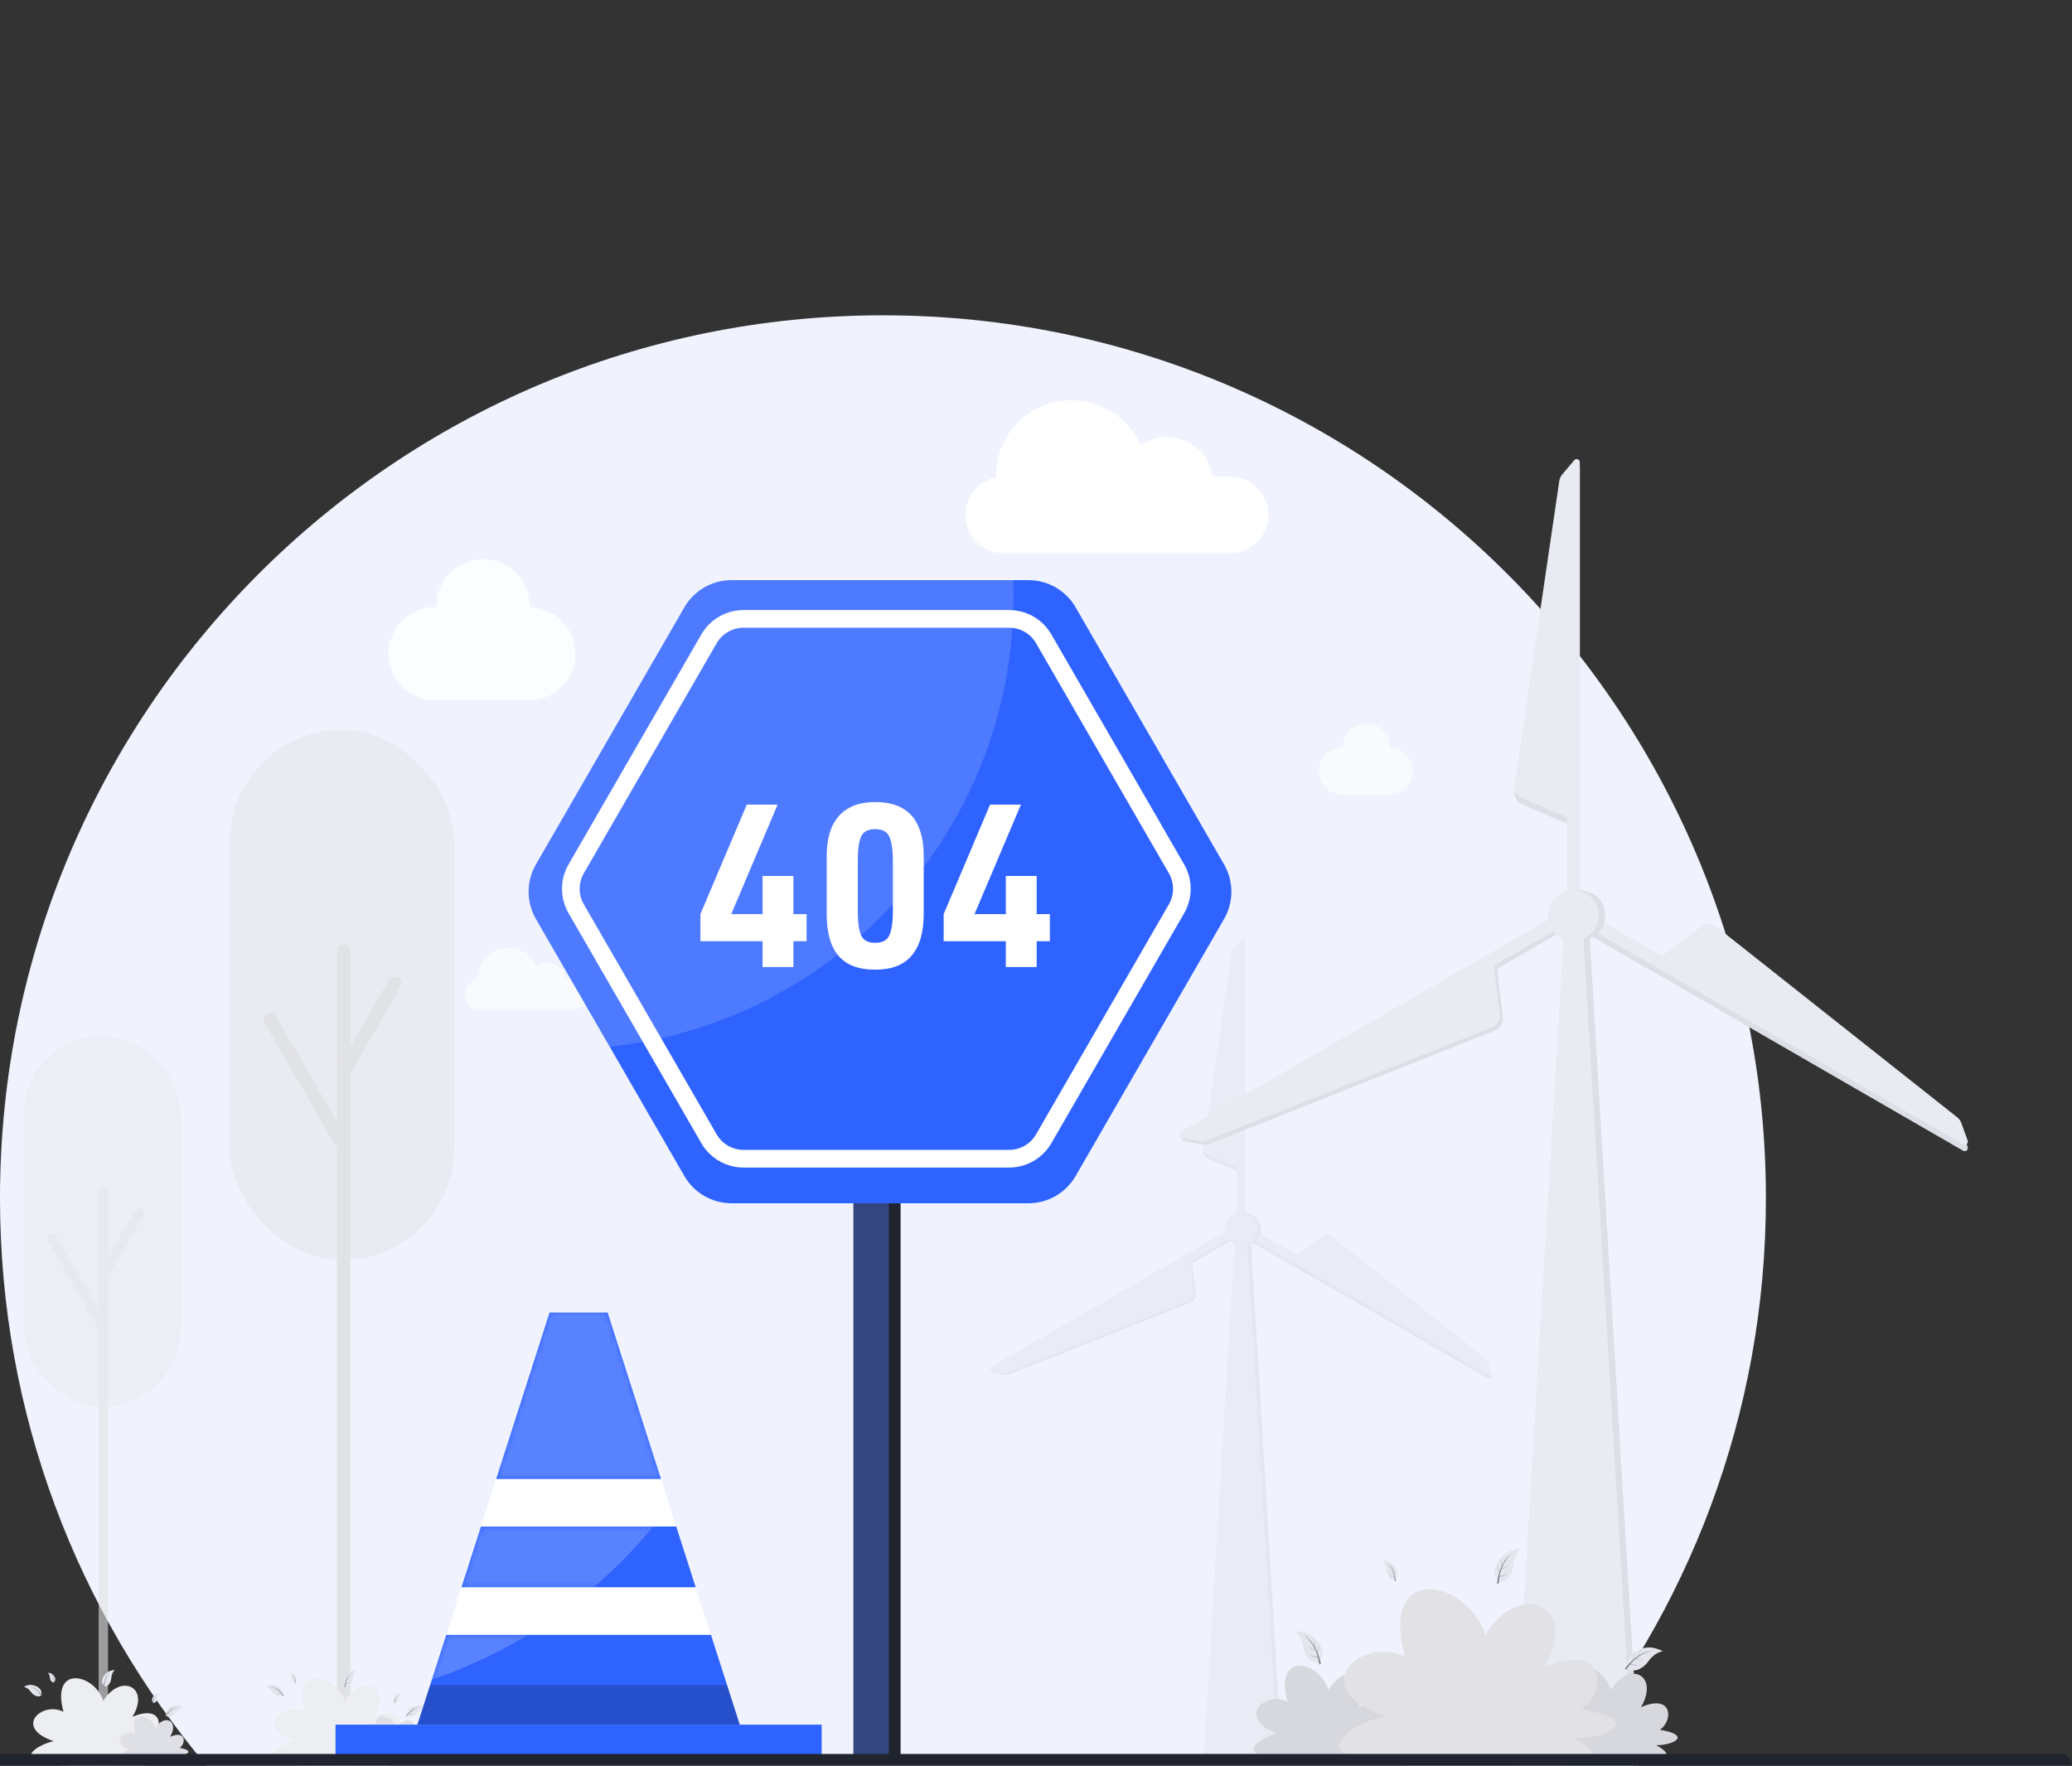 <svg width="352" height="300" viewBox="0 0 352 300" fill="none" xmlns="http://www.w3.org/2000/svg">
<rect x="0" y="0" width="352" height="300" fill="#333333" stroke="none"/>
<path fill-rule="evenodd" clip-rule="evenodd" d="M264.902 300C286.807 273.926 300 240.29 300 203.571C300 120.729 232.843 53.571 150 53.571C67.157 53.571 0 120.729 0 203.571C0 240.29 13.193 273.926 35.098 300H264.902Z" fill="#F0F3FD"/>
<g opacity="0.15">
<path fill-rule="evenodd" clip-rule="evenodd" d="M209.58 161.909C209.417 162.104 209.31 162.34 209.273 162.592L204.452 195.407C204.362 196.022 204.697 196.62 205.268 196.865L209.581 198.713C209.647 198.742 209.714 198.765 209.782 198.782C209.965 198.829 210.12 198.979 210.12 199.168V209.291C210.12 209.669 210.427 209.976 210.805 209.976C211.183 209.976 211.49 209.669 211.49 209.291V197.464C211.49 197.461 211.49 197.457 211.49 197.454L211.49 160.578C211.49 160.258 211.091 160.113 210.885 160.357L209.58 161.909Z" fill="#A4A4A4"/>
<path fill-rule="evenodd" clip-rule="evenodd" d="M209.58 161.224C209.417 161.419 209.31 161.655 209.273 161.907L204.452 194.722C204.362 195.337 204.697 195.935 205.268 196.18L209.581 198.028C209.647 198.057 209.714 198.08 209.782 198.097C209.965 198.145 210.12 198.294 210.12 198.483V208.606C210.12 208.984 210.427 209.291 210.805 209.291C211.183 209.291 211.49 208.984 211.49 208.606V196.779C211.49 196.776 211.49 196.773 211.49 196.769L211.49 159.893C211.49 159.573 211.091 159.428 210.885 159.672L209.58 161.224Z" fill="#C4C4C4"/>
<path fill-rule="evenodd" clip-rule="evenodd" d="M170.746 233.608C170.996 233.652 171.254 233.626 171.49 233.533L202.32 221.3C202.897 221.071 203.248 220.482 203.175 219.865L202.619 215.206C202.61 215.134 202.597 215.064 202.578 214.997C202.528 214.815 202.579 214.606 202.743 214.511L211.51 209.45C211.837 209.261 211.949 208.842 211.76 208.514C211.571 208.187 211.152 208.074 210.825 208.263L200.581 214.178C200.578 214.179 200.576 214.18 200.574 214.182L194.218 217.851L168.638 232.62C168.361 232.78 168.435 233.198 168.75 233.254L170.746 233.608Z" fill="#A4A4A4"/>
<path fill-rule="evenodd" clip-rule="evenodd" d="M170.406 233.266C170.656 233.31 170.914 233.284 171.151 233.19L201.98 220.958C202.558 220.729 202.909 220.139 202.835 219.522L202.279 214.863C202.271 214.791 202.257 214.722 202.238 214.655C202.188 214.473 202.239 214.263 202.403 214.169L211.17 209.107C211.497 208.918 211.61 208.499 211.42 208.172C211.231 207.844 210.813 207.732 210.485 207.921L200.241 213.835C200.239 213.837 200.237 213.838 200.234 213.839L168.298 232.277C168.022 232.437 168.095 232.855 168.41 232.911L170.406 233.266Z" fill="#C4C4C4"/>
<path fill-rule="evenodd" clip-rule="evenodd" d="M252.701 231.956C252.614 231.717 252.463 231.507 252.263 231.349L226.255 210.766C225.768 210.381 225.082 210.372 224.585 210.744L220.828 213.555C220.77 213.598 220.716 213.645 220.668 213.694C220.535 213.829 220.328 213.889 220.164 213.795L211.398 208.733C211.07 208.544 210.651 208.656 210.462 208.984C210.273 209.311 210.385 209.73 210.713 209.919L220.956 215.833C220.959 215.835 220.961 215.836 220.963 215.838L252.899 234.276C253.176 234.436 253.501 234.163 253.392 233.863L252.701 231.956Z" fill="#A4A4A4"/>
<path fill-rule="evenodd" clip-rule="evenodd" d="M252.701 231.272C252.614 231.033 252.463 230.822 252.263 230.665L226.255 210.082C225.768 209.696 225.082 209.687 224.585 210.059L220.828 212.87C220.77 212.913 220.716 212.96 220.668 213.009C220.535 213.144 220.328 213.204 220.164 213.11L211.398 208.048C211.07 207.859 210.651 207.971 210.462 208.299C210.273 208.627 210.385 209.045 210.713 209.235L220.956 215.148C220.958 215.15 220.961 215.151 220.963 215.153L252.899 233.591C253.176 233.751 253.501 233.478 253.392 233.178L252.701 231.272Z" fill="#C4C4C4"/>
<path fill-rule="evenodd" clip-rule="evenodd" d="M212.562 211.38C213.541 210.962 214.226 209.991 214.226 208.859C214.226 207.346 213 206.12 211.487 206.12C209.974 206.12 208.747 207.346 208.747 208.859C208.747 209.991 209.433 210.961 210.411 211.38L204.98 302H217.993L212.562 211.38Z" fill="#A4A4A4"/>
<path fill-rule="evenodd" clip-rule="evenodd" d="M211.879 211.38C212.857 210.961 213.542 209.991 213.542 208.859C213.542 207.346 212.316 206.12 210.803 206.12C209.29 206.12 208.064 207.346 208.064 208.859C208.064 209.991 208.749 210.961 209.727 211.38L204.297 302H217.309L211.879 211.38Z" fill="#C4C4C4"/>
</g>
<g opacity="0.6">
<rect x="4" y="176" width="26.714" height="62.997" rx="13.357" fill="#E9EBF2"/>
<rect x="16.758" y="201.518" width="1.595" height="98.482" rx="0.797" fill="#E1E2E5"/>
<rect x="23.34" y="205.019" width="1.595" height="13.443" rx="0.797" transform="rotate(30 23.34 205.019)" fill="#E1E2E5"/>
<rect width="1.595" height="18.913" rx="0.797" transform="matrix(0.866 -0.5 -0.5 -0.866 17.199 226.49)" fill="#E1E2E5"/>
</g>
<rect x="39" y="124" width="38.199" height="90.082" rx="19.1" fill="#E9EBF2"/>
<rect x="57.246" y="160.489" width="2.281" height="140.825" rx="1.14" fill="#E1E2E5"/>
<rect x="66.652" y="165.496" width="2.281" height="19.223" rx="1.14" transform="rotate(30 66.652 165.496)" fill="#E1E2E5"/>
<rect width="2.281" height="27.044" rx="1.14" transform="matrix(0.866 -0.5 -0.5 -0.866 57.875 196.198)" fill="#E1E2E5"/>
<path opacity="0.8" fill-rule="evenodd" clip-rule="evenodd" d="M90 102.932C90 103.001 89.999 103.07 89.997 103.138C94.285 103.245 97.729 106.754 97.729 111.068C97.729 115.381 94.287 118.89 90 118.997V119H89.805C89.802 119 89.799 119 89.797 119C89.794 119 89.791 119 89.789 119H74.136V118.997C74.068 118.999 74 119 73.932 119C69.551 119 66 115.449 66 111.068C66 106.687 69.551 103.136 73.932 103.136C74.001 103.136 74.07 103.136 74.138 103.138C74.136 103.07 74.136 103.001 74.136 102.932C74.136 98.551 77.687 95 82.068 95C86.449 95 90 98.551 90 102.932Z" fill="white"/>
<path opacity="0.6" fill-rule="evenodd" clip-rule="evenodd" d="M236.103 126.897C236.103 126.932 236.102 126.967 236.101 127.001C238.264 127.055 240 128.825 240 131C240 133.175 238.264 134.944 236.103 134.999V135H236.01C236.007 135 236.003 135 236 135C235.996 135 235.993 135 235.989 135H228.103V134.999C228.069 135 228.034 135 228 135C225.791 135 224 133.209 224 131C224 128.791 225.791 127 228 127C228.035 127 228.069 127 228.104 127.001C228.103 126.967 228.103 126.932 228.103 126.897C228.103 124.688 229.894 122.897 232.103 122.897C234.312 122.897 236.103 124.688 236.103 126.897Z" fill="white"/>
<path fill-rule="evenodd" clip-rule="evenodd" d="M169.2 80.828C169.2 73.743 174.943 68 182.028 68C187.286 68 191.804 71.163 193.786 75.689C195.061 74.788 196.617 74.258 198.298 74.258C202.252 74.258 205.52 77.191 206.046 81H208.98C212.57 81 215.48 83.91 215.48 87.5C215.48 91.09 212.57 94 208.98 94H170.5C166.91 94 164 91.09 164 87.5C164 84.354 166.235 81.73 169.203 81.129C169.201 81.029 169.2 80.929 169.2 80.828Z" fill="white"/>
<path opacity="0.6" fill-rule="evenodd" clip-rule="evenodd" d="M81.121 166.233C81.121 163.343 83.464 161 86.354 161C88.499 161 90.342 162.29 91.15 164.137C91.67 163.769 92.305 163.553 92.991 163.553C94.604 163.553 95.937 164.749 96.152 166.303H97.349C98.813 166.303 100 167.49 100 168.955C100 170.419 98.813 171.606 97.349 171.606H81.651C80.187 171.606 79 170.419 79 168.955C79 167.671 79.912 166.601 81.123 166.356C81.122 166.315 81.121 166.274 81.121 166.233Z" fill="white"/>
<path fill-rule="evenodd" clip-rule="evenodd" d="M265.38 81.71C265.123 82.016 264.955 82.388 264.897 82.783L257.316 134.384C257.174 135.351 257.7 136.292 258.598 136.677L265.38 139.584C265.485 139.629 265.591 139.664 265.697 139.692C265.984 139.766 266.229 140.001 266.229 140.298V156.217C266.229 156.811 266.711 157.293 267.306 157.293C267.901 157.293 268.383 156.811 268.383 156.217V137.619C268.383 137.614 268.383 137.609 268.383 137.604L268.383 79.616C268.383 79.114 267.756 78.885 267.432 79.27L265.38 81.71Z" fill="#DCDFE6"/>
<path fill-rule="evenodd" clip-rule="evenodd" d="M265.38 80.633C265.123 80.939 264.955 81.311 264.897 81.706L257.316 133.307C257.174 134.274 257.7 135.215 258.598 135.6L265.38 138.507C265.485 138.552 265.591 138.588 265.697 138.615C265.984 138.69 266.229 138.924 266.229 139.221V155.14C266.229 155.734 266.711 156.217 267.306 156.217C267.901 156.217 268.383 155.734 268.383 155.14V136.542C268.383 136.537 268.383 136.532 268.383 136.527L268.383 78.54C268.383 78.037 267.756 77.808 267.432 78.193L265.38 80.633Z" fill="#E9EBF2"/>
<path fill-rule="evenodd" clip-rule="evenodd" d="M204.319 194.455C204.713 194.525 205.118 194.484 205.49 194.336L253.968 175.101C254.876 174.741 255.428 173.814 255.313 172.844L254.439 165.518C254.425 165.405 254.404 165.295 254.374 165.19C254.295 164.903 254.376 164.574 254.633 164.426L268.419 156.466C268.934 156.169 269.111 155.51 268.813 154.995C268.516 154.48 267.857 154.304 267.342 154.601L251.234 163.901C251.23 163.903 251.227 163.905 251.223 163.907L201.004 192.901C200.569 193.152 200.685 193.81 201.18 193.898L204.319 194.455Z" fill="#DCDFE6"/>
<path fill-rule="evenodd" clip-rule="evenodd" d="M203.78 193.916C204.173 193.986 204.579 193.945 204.951 193.798L253.429 174.563C254.337 174.203 254.889 173.276 254.773 172.306L253.9 164.979C253.886 164.866 253.864 164.757 253.835 164.651C253.756 164.365 253.837 164.036 254.094 163.887L267.88 155.928C268.395 155.631 268.571 154.972 268.274 154.457C267.977 153.942 267.318 153.765 266.803 154.063L250.695 163.363C250.691 163.365 250.688 163.367 250.684 163.369L200.465 192.363C200.03 192.614 200.146 193.271 200.64 193.359L203.78 193.916Z" fill="#E9EBF2"/>
<path fill-rule="evenodd" clip-rule="evenodd" d="M333.188 191.858C333.052 191.482 332.813 191.152 332.5 190.903L291.603 158.537C290.836 157.931 289.758 157.916 288.976 158.502L283.068 162.922C282.976 162.99 282.892 163.063 282.816 163.141C282.607 163.353 282.282 163.448 282.024 163.299L268.239 155.34C267.724 155.043 267.065 155.219 266.768 155.734C266.47 156.249 266.647 156.908 267.162 157.205L283.269 166.504C283.273 166.507 283.277 166.509 283.281 166.512L333.5 195.505C333.935 195.756 334.446 195.328 334.275 194.855L333.188 191.858Z" fill="#DCDFE6"/>
<path fill-rule="evenodd" clip-rule="evenodd" d="M333.188 190.781C333.052 190.405 332.813 190.075 332.5 189.827L291.603 157.46C290.836 156.854 289.758 156.839 288.976 157.425L283.068 161.845C282.976 161.913 282.892 161.986 282.816 162.064C282.607 162.276 282.282 162.371 282.024 162.222L268.239 154.263C267.724 153.966 267.065 154.142 266.768 154.657C266.47 155.172 266.647 155.831 267.162 156.128L283.269 165.428C283.273 165.43 283.277 165.432 283.281 165.435L333.5 194.428C333.935 194.68 334.446 194.251 334.275 193.778L333.188 190.781Z" fill="#E9EBF2"/>
<path fill-rule="evenodd" clip-rule="evenodd" d="M270.075 159.501C271.613 158.844 272.691 157.317 272.691 155.538C272.691 153.159 270.762 151.231 268.383 151.231C266.004 151.231 264.075 153.159 264.075 155.538C264.075 157.317 265.153 158.844 266.692 159.501L258.152 302H278.614L270.075 159.501Z" fill="#DCDFE6"/>
<path fill-rule="evenodd" clip-rule="evenodd" d="M269 159.501C270.539 158.844 271.617 157.317 271.617 155.538C271.617 153.159 269.688 151.231 267.309 151.231C264.93 151.231 263.001 153.159 263.001 155.538C263.001 157.317 264.079 158.844 265.617 159.501L257.078 302H277.54L269 159.501Z" fill="#E9EBF2"/>
<path d="M279.906 299H268.967C256.293 299 261.761 295.234 264.968 294.503C257.801 291.947 263.082 287.131 266.704 289.14C264.441 280.375 272.174 282.201 273.683 287.131C276.7 282.019 281.981 284.575 278.775 290.053C284.244 287.679 284.244 292.427 281.981 293.887C287.45 294.8 284.394 296.512 281.376 296.512C284.96 298.52 282.319 299 279.906 299Z" fill="#D7D8DE"/>
<path d="M231.906 299H220.967C208.293 299 213.761 295.234 216.968 294.503C209.801 291.947 215.082 287.131 218.704 289.14C216.441 280.375 224.174 282.201 225.683 287.131C228.7 282.019 233.981 284.575 230.775 290.053C236.244 287.679 236.244 292.427 233.981 293.887C239.45 294.8 236.394 296.512 233.376 296.512C236.96 298.52 234.319 299 231.906 299Z" fill="#D7D8DE"/>
<path d="M264.537 300H243.115C218.295 300 229.003 292.938 235.282 291.569C221.247 286.776 231.588 277.746 238.683 281.512C234.25 265.079 249.394 268.503 252.348 277.746C258.258 268.16 268.6 272.953 262.321 283.224C273.032 278.774 273.032 287.675 268.6 290.414C279.311 292.126 273.324 295.335 267.415 295.335C274.432 299.101 269.262 300 264.537 300Z" fill="#E1E1E6"/>
<path d="M221.403 279.831C221.26 278.833 220.842 277.83 219.992 277.143C221.981 277.205 222.738 277.746 223.561 278.553C225.552 280.504 224.486 282.886 223.318 282.504C222.151 282.123 221.551 280.865 221.403 279.831Z" fill="#E5E6ED"/>
<path d="M221.246 277.672C223.327 278.69 224.115 281.384 224.396 282.717L224.131 282.784C223.776 279.991 222.371 278.235 221.246 277.672C221.21 277.654 221.173 277.637 221.137 277.621C221.173 277.636 221.209 277.653 221.246 277.672Z" fill="#727785"/>
<path d="M223.139 278.4C223.483 278.829 223.379 279.487 223.304 279.802L223.24 279.789C223.447 279.154 223.324 278.635 223.139 278.4C223.133 278.392 223.127 278.385 223.121 278.378C223.127 278.385 223.133 278.392 223.139 278.4Z" fill="#727785"/>
<path d="M222.138 278.774C222.309 279.023 222.651 279.076 222.818 279.089L222.82 279.054C222.475 279.058 222.232 278.908 222.138 278.774C222.135 278.77 222.132 278.765 222.129 278.761C222.132 278.765 222.135 278.77 222.138 278.774Z" fill="#727785"/>
<path d="M223.961 279.39C224.182 279.894 223.912 280.503 223.759 280.787L223.701 280.759C224.064 280.198 224.079 279.665 223.961 279.39C223.957 279.382 223.953 279.373 223.949 279.365C223.953 279.373 223.957 279.382 223.961 279.39Z" fill="#727785"/>
<path d="M222.242 279.721C222.548 280.177 223.207 280.276 223.529 280.3L223.537 280.235C222.868 280.241 222.411 279.967 222.242 279.721C222.237 279.713 222.232 279.705 222.227 279.697C222.231 279.705 222.237 279.713 222.242 279.721Z" fill="#727785"/>
<path d="M222.229 280.768C222.656 281.433 223.543 281.599 223.976 281.644L223.983 281.552C223.088 281.536 222.464 281.127 222.229 280.768C222.221 280.757 222.214 280.745 222.207 280.734C222.214 280.745 222.221 280.757 222.229 280.768Z" fill="#727785"/>
<path d="M280.011 282.284C280.592 281.46 281.421 280.757 282.49 280.531C280.691 279.682 279.77 279.821 278.67 280.165C276.01 280.997 275.877 283.604 277.09 283.795C278.304 283.986 279.41 283.137 280.011 282.284Z" fill="#E5E6ED"/>
<path d="M281.134 280.432C278.817 280.393 276.89 282.434 276.034 283.494L276.24 283.674C277.826 281.348 279.876 280.422 281.134 280.432C281.174 280.432 281.214 280.434 281.254 280.436C281.215 280.433 281.175 280.432 281.134 280.432Z" fill="#727785"/>
<path d="M279.114 280.22C278.613 280.446 278.407 281.079 278.331 281.393L278.393 281.411C278.498 280.751 278.844 280.345 279.114 280.22C279.123 280.216 279.132 280.212 279.141 280.208C279.132 280.212 279.123 280.215 279.114 280.22Z" fill="#727785"/>
<path d="M279.838 281.01C279.572 281.154 279.243 281.046 279.089 280.981L279.103 280.949C279.408 281.109 279.693 281.087 279.838 281.01C279.842 281.007 279.847 281.004 279.852 281.002C279.847 281.004 279.843 281.007 279.838 281.01Z" fill="#727785"/>
<path d="M277.935 280.73C277.509 281.078 277.472 281.743 277.48 282.066L277.544 282.067C277.476 281.402 277.705 280.921 277.935 280.73C277.942 280.724 277.949 280.718 277.957 280.712C277.95 280.718 277.942 280.724 277.935 280.73Z" fill="#727785"/>
<path d="M279.315 281.805C278.835 282.073 278.203 281.862 277.905 281.736L277.928 281.675C278.521 281.984 279.053 281.948 279.315 281.805C279.323 281.801 279.332 281.796 279.34 281.791C279.332 281.796 279.324 281.801 279.315 281.805Z" fill="#727785"/>
<path d="M278.852 282.744C278.169 283.142 277.304 282.887 276.897 282.73L276.932 282.645C277.737 283.037 278.479 282.957 278.852 282.744C278.863 282.738 278.875 282.73 278.887 282.723C278.875 282.73 278.864 282.737 278.852 282.744Z" fill="#727785"/>
<path d="M257.103 265.924C257.173 264.918 257.517 263.888 258.315 263.14C256.336 263.346 255.621 263.942 254.858 264.806C253.014 266.896 254.251 269.195 255.387 268.729C256.524 268.264 257.03 266.965 257.103 265.924Z" fill="#E5E6ED"/>
<path d="M257.102 263.759C255.1 264.926 254.51 267.67 254.327 269.02L254.596 269.067C254.747 266.256 256.021 264.402 257.102 263.759C257.137 263.739 257.172 263.719 257.207 263.7C257.172 263.718 257.137 263.738 257.102 263.759Z" fill="#727785"/>
<path d="M255.265 264.623C254.953 265.076 255.105 265.725 255.202 266.033L255.265 266.016C255.013 265.397 255.098 264.87 255.265 264.623C255.27 264.615 255.276 264.607 255.281 264.599C255.276 264.607 255.27 264.615 255.265 264.623Z" fill="#727785"/>
<path d="M256.293 264.923C256.141 265.184 255.803 265.262 255.638 265.286L255.633 265.251C255.977 265.23 256.209 265.064 256.293 264.923C256.296 264.918 256.298 264.914 256.301 264.909C256.298 264.914 256.296 264.918 256.293 264.923Z" fill="#727785"/>
<path d="M254.521 265.67C254.337 266.188 254.651 266.776 254.824 267.049L254.88 267.016C254.477 266.484 254.424 265.953 254.521 265.67C254.524 265.661 254.528 265.652 254.531 265.644C254.528 265.652 254.524 265.661 254.521 265.67Z" fill="#727785"/>
<path d="M256.26 265.875C255.988 266.352 255.338 266.499 255.018 266.546L255.006 266.482C255.673 266.439 256.11 266.133 256.26 265.875C256.264 265.866 256.269 265.858 256.273 265.85C256.269 265.858 256.265 265.866 256.26 265.875Z" fill="#727785"/>
<path d="M256.348 266.919C255.97 267.612 255.098 267.842 254.669 267.919L254.655 267.828C255.547 267.746 256.14 267.293 256.348 266.919C256.355 266.907 256.361 266.895 256.367 266.882C256.361 266.894 256.355 266.906 256.348 266.919Z" fill="#727785"/>
<path d="M235.499 266.729C235.465 266.137 235.27 265.528 234.806 265.082C235.969 265.218 236.386 265.573 236.828 266.088C237.898 267.331 237.154 268.674 236.488 268.392C235.823 268.11 235.534 267.342 235.499 266.729Z" fill="#E5E6ED"/>
<path d="M235.514 265.455C236.684 266.156 237.011 267.775 237.109 268.571L236.95 268.597C236.882 266.941 236.146 265.842 235.514 265.455C235.494 265.443 235.474 265.431 235.453 265.42C235.473 265.431 235.494 265.443 235.514 265.455Z" fill="#727785"/>
<path d="M236.588 265.977C236.768 266.246 236.674 266.626 236.614 266.807L236.577 266.796C236.73 266.434 236.684 266.124 236.588 265.977C236.585 265.972 236.581 265.967 236.578 265.963C236.581 265.967 236.585 265.972 236.588 265.977Z" fill="#727785"/>
<path d="M235.981 266.146C236.069 266.3 236.267 266.349 236.364 266.364L236.367 266.344C236.165 266.329 236.029 266.229 235.981 266.146C235.979 266.143 235.978 266.14 235.977 266.138C235.978 266.14 235.979 266.143 235.981 266.146Z" fill="#727785"/>
<path d="M237.021 266.598C237.126 266.905 236.937 267.248 236.833 267.407L236.8 267.388C237.041 267.077 237.076 266.765 237.021 266.598C237.019 266.593 237.018 266.588 237.016 266.583C237.018 266.588 237.02 266.593 237.021 266.598Z" fill="#727785"/>
<path d="M235.996 266.706C236.153 266.989 236.534 267.08 236.722 267.11L236.729 267.072C236.337 267.042 236.083 266.859 235.996 266.706C235.993 266.701 235.991 266.696 235.988 266.691C235.991 266.696 235.993 266.701 235.996 266.706Z" fill="#727785"/>
<path d="M235.937 267.32C236.154 267.73 236.666 267.872 236.917 267.92L236.926 267.867C236.402 267.812 236.057 267.541 235.937 267.32C235.933 267.312 235.929 267.305 235.926 267.298C235.929 267.305 235.933 267.312 235.937 267.32Z" fill="#727785"/>
<path d="M23.591 300H12.977C0.679 300 5.985 296.501 9.096 295.823C2.142 293.448 7.266 288.974 10.781 290.84C8.585 282.698 16.088 284.394 17.552 288.974C20.48 284.225 25.604 286.599 22.493 291.688C27.799 289.483 27.799 293.893 25.604 295.25C30.91 296.099 27.945 297.689 25.017 297.689C28.494 299.555 25.931 300 23.591 300Z" fill="#EDEEF2"/>
<path d="M29.477 299.505H24.057C17.777 299.505 20.487 297.639 22.075 297.277C18.524 296.01 21.141 293.624 22.936 294.619C21.814 290.277 25.645 291.181 26.393 293.624C27.888 291.091 30.505 292.358 28.916 295.072C31.626 293.896 31.626 296.248 30.505 296.971C33.215 297.424 31.7 298.272 30.205 298.272C31.98 299.267 30.672 299.505 29.477 299.505Z" fill="#DFE0E6"/>
<path d="M5.247 287.448C4.959 287.04 4.548 286.692 4.018 286.58C4.91 286.159 5.366 286.228 5.911 286.398C7.229 286.811 7.295 288.102 6.694 288.197C6.093 288.291 5.545 287.871 5.247 287.448Z" fill="#E5E6ED"/>
<path d="M4.692 286.531C5.84 286.511 6.795 287.523 7.219 288.048L7.117 288.137C6.331 286.984 5.316 286.526 4.692 286.531C4.673 286.531 4.653 286.532 4.633 286.532C4.652 286.531 4.672 286.531 4.692 286.531Z" fill="#727785"/>
<path d="M5.693 286.425C5.941 286.538 6.043 286.851 6.081 287.007L6.05 287.016C5.998 286.689 5.827 286.488 5.693 286.425C5.688 286.423 5.684 286.422 5.68 286.42C5.684 286.421 5.688 286.423 5.693 286.425Z" fill="#727785"/>
<path d="M5.331 286.817C5.463 286.888 5.626 286.835 5.702 286.802L5.695 286.787C5.544 286.866 5.403 286.855 5.331 286.817C5.329 286.816 5.326 286.814 5.324 286.813C5.326 286.814 5.329 286.815 5.331 286.817Z" fill="#727785"/>
<path d="M6.277 286.678C6.488 286.85 6.506 287.18 6.502 287.34L6.47 287.341C6.504 287.011 6.39 286.773 6.277 286.678C6.273 286.675 6.269 286.672 6.266 286.669C6.269 286.672 6.273 286.675 6.277 286.678Z" fill="#727785"/>
<path d="M5.59 287.211C5.828 287.344 6.141 287.239 6.289 287.177L6.278 287.147C5.984 287.3 5.72 287.282 5.59 287.211C5.586 287.209 5.582 287.206 5.578 287.204C5.582 287.206 5.586 287.209 5.59 287.211Z" fill="#727785"/>
<path d="M5.822 287.676C6.16 287.873 6.589 287.747 6.79 287.669L6.773 287.627C6.374 287.821 6.007 287.782 5.822 287.676C5.816 287.673 5.81 287.669 5.805 287.666C5.81 287.669 5.816 287.673 5.822 287.676Z" fill="#727785"/>
<path d="M29.98 290.916C30.268 290.508 30.678 290.16 31.208 290.048C30.317 289.627 29.861 289.696 29.315 289.867C27.997 290.279 27.932 291.571 28.533 291.665C29.134 291.759 29.682 291.339 29.98 290.916Z" fill="#E5E6ED"/>
<path d="M30.534 289.999C29.386 289.979 28.432 290.991 28.008 291.516L28.109 291.605C28.895 290.452 29.911 289.994 30.534 289.999C30.554 289.999 30.574 290 30.594 290.001C30.574 290 30.554 289.999 30.534 289.999Z" fill="#727785"/>
<path d="M29.534 289.894C29.286 290.006 29.183 290.32 29.146 290.475L29.177 290.484C29.228 290.157 29.4 289.956 29.534 289.894C29.538 289.892 29.543 289.89 29.547 289.888C29.543 289.89 29.538 289.892 29.534 289.894Z" fill="#727785"/>
<path d="M29.896 290.285C29.764 290.356 29.601 290.303 29.524 290.271L29.532 290.255C29.683 290.334 29.824 290.323 29.896 290.285C29.898 290.284 29.9 290.282 29.902 290.281C29.9 290.282 29.898 290.284 29.896 290.285Z" fill="#727785"/>
<path d="M28.95 290.146C28.739 290.319 28.721 290.648 28.724 290.808L28.756 290.809C28.722 290.48 28.836 290.241 28.95 290.146C28.953 290.143 28.957 290.14 28.961 290.138C28.957 290.14 28.953 290.143 28.95 290.146Z" fill="#727785"/>
<path d="M29.636 290.679C29.398 290.812 29.085 290.707 28.938 290.645L28.949 290.615C29.242 290.768 29.506 290.75 29.636 290.679C29.64 290.677 29.644 290.675 29.648 290.672C29.645 290.675 29.64 290.677 29.636 290.679Z" fill="#727785"/>
<path d="M29.404 291.145C29.066 291.341 28.637 291.215 28.436 291.138L28.454 291.095C28.852 291.29 29.22 291.25 29.404 291.145C29.41 291.141 29.416 291.138 29.422 291.134C29.416 291.138 29.41 291.141 29.404 291.145Z" fill="#727785"/>
<path d="M18.912 285.098C18.947 284.6 19.118 284.09 19.513 283.719C18.532 283.821 18.178 284.116 17.8 284.545C16.886 285.58 17.499 286.719 18.062 286.488C18.625 286.258 18.876 285.614 18.912 285.098Z" fill="#E5E6ED"/>
<path d="M18.913 284.026C17.921 284.604 17.629 285.964 17.538 286.632L17.671 286.656C17.746 285.263 18.377 284.345 18.913 284.026C18.93 284.016 18.947 284.006 18.965 283.997C18.948 284.006 18.93 284.015 18.913 284.026Z" fill="#727785"/>
<path d="M18.003 284.454C17.849 284.678 17.924 285 17.973 285.152L18.004 285.144C17.879 284.837 17.921 284.576 18.003 284.454C18.006 284.45 18.009 284.446 18.012 284.442C18.009 284.446 18.006 284.45 18.003 284.454Z" fill="#727785"/>
<path d="M18.512 284.603C18.436 284.732 18.269 284.77 18.187 284.783L18.185 284.765C18.355 284.755 18.47 284.672 18.512 284.603C18.513 284.6 18.514 284.598 18.516 284.596C18.514 284.598 18.513 284.6 18.512 284.603Z" fill="#727785"/>
<path d="M17.632 284.973C17.541 285.23 17.696 285.521 17.782 285.656L17.81 285.64C17.61 285.376 17.584 285.113 17.632 284.973C17.633 284.968 17.635 284.964 17.637 284.96C17.635 284.964 17.633 284.968 17.632 284.973Z" fill="#727785"/>
<path d="M18.493 285.074C18.358 285.311 18.036 285.383 17.878 285.407L17.872 285.375C18.202 285.354 18.419 285.202 18.493 285.074C18.495 285.07 18.498 285.066 18.5 285.062C18.498 285.066 18.496 285.07 18.493 285.074Z" fill="#727785"/>
<path d="M18.537 285.591C18.35 285.935 17.918 286.049 17.706 286.087L17.699 286.042C18.14 286.001 18.434 285.777 18.537 285.591C18.541 285.585 18.544 285.579 18.547 285.573C18.544 285.579 18.541 285.585 18.537 285.591Z" fill="#727785"/>
<path d="M8.467 285.002C8.451 284.708 8.354 284.407 8.124 284.186C8.7 284.253 8.907 284.429 9.126 284.684C9.656 285.3 9.287 285.966 8.957 285.826C8.628 285.686 8.485 285.306 8.467 285.002Z" fill="#E5E6ED"/>
<path d="M8.476 284.371C9.055 284.718 9.217 285.52 9.266 285.914L9.187 285.927C9.153 285.107 8.788 284.562 8.476 284.371C8.466 284.365 8.456 284.359 8.445 284.353C8.455 284.359 8.466 284.364 8.476 284.371Z" fill="#727785"/>
<path d="M9.009 284.629C9.098 284.762 9.051 284.951 9.022 285.04L9.004 285.035C9.079 284.856 9.056 284.702 9.009 284.629C9.007 284.627 9.006 284.625 9.004 284.622C9.006 284.625 9.007 284.627 9.009 284.629Z" fill="#727785"/>
<path d="M8.705 284.713C8.749 284.79 8.847 284.814 8.895 284.821L8.896 284.811C8.796 284.804 8.729 284.754 8.705 284.713C8.705 284.712 8.704 284.71 8.703 284.709C8.704 284.71 8.705 284.712 8.705 284.713Z" fill="#727785"/>
<path d="M9.222 284.937C9.273 285.089 9.18 285.259 9.128 285.338L9.112 285.328C9.232 285.174 9.249 285.02 9.222 284.937C9.221 284.935 9.22 284.932 9.219 284.929C9.22 284.932 9.221 284.935 9.222 284.937Z" fill="#727785"/>
<path d="M8.715 284.991C8.792 285.131 8.981 285.176 9.074 285.191L9.078 285.172C8.884 285.157 8.758 285.066 8.715 284.991C8.714 284.988 8.712 284.986 8.711 284.983C8.712 284.986 8.713 284.988 8.715 284.991Z" fill="#727785"/>
<path d="M8.685 285.295C8.793 285.498 9.046 285.568 9.171 285.592L9.175 285.566C8.916 285.539 8.745 285.404 8.685 285.295C8.683 285.291 8.681 285.287 8.68 285.284C8.681 285.287 8.683 285.291 8.685 285.295Z" fill="#727785"/>
<path d="M26.759 288.47C26.776 288.177 26.873 287.875 27.102 287.654C26.526 287.721 26.32 287.898 26.101 288.152C25.571 288.768 25.94 289.434 26.269 289.294C26.599 289.154 26.742 288.774 26.759 288.47Z" fill="#E5E6ED"/>
<path d="M26.751 287.839C26.172 288.186 26.009 288.988 25.961 289.383L26.04 289.395C26.073 288.575 26.438 288.03 26.751 287.839C26.761 287.833 26.771 287.827 26.781 287.821C26.771 287.827 26.761 287.833 26.751 287.839Z" fill="#727785"/>
<path d="M26.218 288.097C26.129 288.231 26.175 288.419 26.205 288.509L26.223 288.503C26.147 288.324 26.17 288.17 26.218 288.097C26.22 288.095 26.221 288.093 26.223 288.091C26.221 288.093 26.22 288.095 26.218 288.097Z" fill="#727785"/>
<path d="M26.521 288.181C26.478 288.258 26.38 288.282 26.331 288.289L26.33 288.279C26.43 288.272 26.497 288.223 26.521 288.181C26.522 288.18 26.523 288.179 26.523 288.177C26.523 288.179 26.522 288.18 26.521 288.181Z" fill="#727785"/>
<path d="M26.005 288.405C25.953 288.557 26.047 288.727 26.098 288.806L26.114 288.796C25.995 288.643 25.978 288.488 26.005 288.405C26.006 288.403 26.007 288.4 26.008 288.398C26.007 288.4 26.006 288.403 26.005 288.405Z" fill="#727785"/>
<path d="M26.512 288.459C26.434 288.599 26.245 288.644 26.152 288.659L26.148 288.64C26.343 288.625 26.469 288.534 26.512 288.459C26.513 288.456 26.514 288.454 26.516 288.451C26.514 288.454 26.513 288.456 26.512 288.459Z" fill="#727785"/>
<path d="M26.541 288.763C26.434 288.966 26.18 289.037 26.056 289.06L26.051 289.034C26.311 289.007 26.482 288.873 26.541 288.763C26.543 288.759 26.545 288.756 26.547 288.752C26.545 288.756 26.543 288.759 26.541 288.763Z" fill="#727785"/>
<path d="M64.591 300H53.977C41.679 300 46.985 296.501 50.096 295.823C43.142 293.448 48.266 288.974 51.781 290.84C49.585 282.698 57.088 284.394 58.552 288.974C61.48 284.225 66.603 286.599 63.493 291.688C68.799 289.483 68.799 293.893 66.603 295.25C71.91 296.099 68.945 297.689 66.017 297.689C69.493 299.555 66.931 300 64.591 300Z" fill="#EDEEF2"/>
<path d="M70.477 299.505H65.057C58.777 299.505 61.487 297.639 63.075 297.277C59.524 296.01 62.141 293.624 63.936 294.619C62.814 290.277 66.645 291.181 67.393 293.624C68.888 291.091 71.505 292.358 69.916 295.072C72.626 293.896 72.626 296.248 71.505 296.971C74.215 297.424 72.7 298.272 71.205 298.272C72.98 299.267 71.672 299.505 70.477 299.505Z" fill="#DFE0E6"/>
<path d="M46.246 287.448C45.959 287.04 45.548 286.692 45.018 286.58C45.91 286.159 46.366 286.228 46.911 286.398C48.229 286.811 48.295 288.102 47.694 288.197C47.093 288.291 46.545 287.871 46.246 287.448Z" fill="#E5E6ED"/>
<path d="M45.692 286.531C46.84 286.511 47.795 287.523 48.219 288.048L48.117 288.137C47.331 286.984 46.316 286.526 45.692 286.531C45.673 286.531 45.653 286.532 45.633 286.532C45.652 286.531 45.672 286.531 45.692 286.531Z" fill="#727785"/>
<path d="M46.693 286.425C46.941 286.538 47.043 286.851 47.081 287.007L47.05 287.016C46.998 286.689 46.827 286.488 46.693 286.425C46.688 286.423 46.684 286.422 46.68 286.42C46.684 286.421 46.688 286.423 46.693 286.425Z" fill="#727785"/>
<path d="M46.331 286.817C46.462 286.888 46.626 286.835 46.702 286.802L46.695 286.787C46.544 286.866 46.403 286.855 46.331 286.817C46.329 286.816 46.327 286.814 46.324 286.813C46.326 286.814 46.329 286.815 46.331 286.817Z" fill="#727785"/>
<path d="M47.277 286.678C47.488 286.85 47.506 287.18 47.502 287.34L47.47 287.341C47.504 287.011 47.39 286.773 47.277 286.678C47.273 286.675 47.269 286.672 47.266 286.669C47.269 286.672 47.273 286.675 47.277 286.678Z" fill="#727785"/>
<path d="M46.59 287.211C46.828 287.344 47.141 287.239 47.289 287.177L47.278 287.147C46.984 287.3 46.72 287.282 46.59 287.211C46.586 287.209 46.582 287.206 46.578 287.204C46.582 287.206 46.586 287.209 46.59 287.211Z" fill="#727785"/>
<path d="M46.822 287.676C47.16 287.873 47.589 287.747 47.79 287.669L47.773 287.627C47.374 287.821 47.007 287.782 46.822 287.676C46.816 287.673 46.81 287.669 46.805 287.666C46.81 287.669 46.816 287.673 46.822 287.676Z" fill="#727785"/>
<path d="M70.98 290.916C71.268 290.508 71.678 290.16 72.208 290.048C71.317 289.627 70.861 289.696 70.315 289.867C68.998 290.279 68.932 291.571 69.533 291.665C70.134 291.759 70.682 291.339 70.98 290.916Z" fill="#E5E6ED"/>
<path d="M71.534 289.999C70.386 289.979 69.432 290.991 69.007 291.516L69.109 291.605C69.895 290.452 70.911 289.994 71.534 289.999C71.554 289.999 71.574 290 71.594 290.001C71.574 290 71.554 289.999 71.534 289.999Z" fill="#727785"/>
<path d="M70.534 289.894C70.286 290.006 70.183 290.32 70.146 290.475L70.177 290.484C70.228 290.157 70.4 289.956 70.534 289.894C70.538 289.892 70.543 289.89 70.547 289.888C70.543 289.89 70.538 289.892 70.534 289.894Z" fill="#727785"/>
<path d="M70.896 290.285C70.764 290.356 70.601 290.303 70.525 290.271L70.532 290.255C70.683 290.334 70.824 290.323 70.896 290.285C70.898 290.284 70.9 290.282 70.902 290.281C70.9 290.282 70.898 290.284 70.896 290.285Z" fill="#727785"/>
<path d="M69.95 290.146C69.739 290.319 69.721 290.648 69.724 290.808L69.757 290.809C69.722 290.48 69.836 290.241 69.95 290.146C69.954 290.143 69.957 290.14 69.961 290.138C69.957 290.14 69.954 290.143 69.95 290.146Z" fill="#727785"/>
<path d="M70.636 290.679C70.398 290.812 70.085 290.707 69.938 290.645L69.949 290.615C70.243 290.768 70.506 290.75 70.636 290.679C70.64 290.677 70.644 290.675 70.648 290.672C70.644 290.675 70.64 290.677 70.636 290.679Z" fill="#727785"/>
<path d="M70.404 291.145C70.066 291.341 69.638 291.215 69.436 291.138L69.454 291.095C69.853 291.29 70.22 291.25 70.404 291.145C70.41 291.141 70.416 291.138 70.422 291.134C70.416 291.138 70.41 291.141 70.404 291.145Z" fill="#727785"/>
<path d="M59.912 285.098C59.947 284.6 60.118 284.09 60.513 283.719C59.532 283.821 59.178 284.116 58.8 284.545C57.886 285.58 58.499 286.719 59.062 286.488C59.625 286.258 59.876 285.614 59.912 285.098Z" fill="#E5E6ED"/>
<path d="M59.913 284.026C58.921 284.604 58.629 285.964 58.538 286.632L58.671 286.656C58.746 285.263 59.377 284.345 59.913 284.026C59.93 284.016 59.947 284.006 59.965 283.997C59.948 284.006 59.93 284.015 59.913 284.026Z" fill="#727785"/>
<path d="M59.004 284.454C58.849 284.678 58.924 285 58.973 285.152L59.004 285.144C58.879 284.837 58.921 284.576 59.004 284.454C59.006 284.45 59.009 284.446 59.012 284.442C59.009 284.446 59.006 284.45 59.004 284.454Z" fill="#727785"/>
<path d="M59.512 284.603C59.436 284.732 59.269 284.77 59.187 284.783L59.185 284.765C59.355 284.755 59.47 284.672 59.512 284.603C59.513 284.6 59.514 284.598 59.516 284.596C59.514 284.598 59.513 284.6 59.512 284.603Z" fill="#727785"/>
<path d="M58.632 284.973C58.541 285.23 58.696 285.521 58.782 285.656L58.81 285.64C58.61 285.376 58.584 285.113 58.632 284.973C58.633 284.968 58.635 284.964 58.637 284.96C58.635 284.964 58.633 284.968 58.632 284.973Z" fill="#727785"/>
<path d="M59.493 285.074C59.358 285.311 59.036 285.383 58.878 285.407L58.872 285.375C59.202 285.354 59.419 285.202 59.493 285.074C59.495 285.07 59.498 285.066 59.5 285.062C59.498 285.066 59.496 285.07 59.493 285.074Z" fill="#727785"/>
<path d="M59.537 285.591C59.35 285.935 58.918 286.049 58.706 286.087L58.699 286.042C59.141 286.001 59.434 285.777 59.537 285.591C59.541 285.585 59.544 285.579 59.547 285.573C59.544 285.579 59.541 285.585 59.537 285.591Z" fill="#727785"/>
<path d="M49.467 285.002C49.45 284.708 49.354 284.407 49.124 284.186C49.7 284.253 49.907 284.429 50.126 284.684C50.656 285.3 50.287 285.966 49.957 285.826C49.628 285.686 49.485 285.306 49.467 285.002Z" fill="#E5E6ED"/>
<path d="M49.476 284.371C50.055 284.718 50.217 285.52 50.266 285.914L50.187 285.927C50.153 285.107 49.788 284.562 49.476 284.371C49.466 284.365 49.456 284.359 49.445 284.353C49.455 284.359 49.465 284.364 49.476 284.371Z" fill="#727785"/>
<path d="M50.009 284.629C50.098 284.762 50.051 284.951 50.022 285.04L50.004 285.035C50.079 284.856 50.056 284.702 50.009 284.629C50.007 284.627 50.005 284.625 50.004 284.622C50.005 284.625 50.007 284.627 50.009 284.629Z" fill="#727785"/>
<path d="M49.705 284.713C49.749 284.79 49.847 284.814 49.895 284.821L49.897 284.811C49.796 284.804 49.729 284.754 49.705 284.713C49.705 284.712 49.704 284.71 49.703 284.709C49.704 284.71 49.705 284.712 49.705 284.713Z" fill="#727785"/>
<path d="M50.222 284.937C50.273 285.089 50.18 285.259 50.128 285.338L50.112 285.328C50.231 285.174 50.249 285.02 50.222 284.937C50.221 284.935 50.22 284.932 50.219 284.929C50.22 284.932 50.221 284.935 50.222 284.937Z" fill="#727785"/>
<path d="M49.715 284.991C49.792 285.131 49.981 285.176 50.074 285.191L50.078 285.172C49.884 285.157 49.758 285.066 49.715 284.991C49.714 284.988 49.712 284.986 49.711 284.983C49.712 284.986 49.714 284.988 49.715 284.991Z" fill="#727785"/>
<path d="M49.685 285.295C49.793 285.498 50.046 285.568 50.171 285.592L50.175 285.566C49.916 285.539 49.745 285.404 49.685 285.295C49.683 285.291 49.681 285.287 49.68 285.284C49.681 285.287 49.683 285.291 49.685 285.295Z" fill="#727785"/>
<path d="M67.759 288.47C67.776 288.177 67.873 287.875 68.103 287.654C67.526 287.721 67.32 287.898 67.101 288.152C66.571 288.768 66.94 289.434 67.269 289.294C67.599 289.154 67.742 288.774 67.759 288.47Z" fill="#E5E6ED"/>
<path d="M67.751 287.839C67.171 288.186 67.009 288.988 66.961 289.383L67.04 289.395C67.073 288.575 67.438 288.03 67.751 287.839C67.761 287.833 67.771 287.827 67.781 287.821C67.771 287.827 67.761 287.833 67.751 287.839Z" fill="#727785"/>
<path d="M67.218 288.097C67.129 288.231 67.175 288.419 67.205 288.509L67.223 288.503C67.147 288.324 67.17 288.17 67.218 288.097C67.219 288.095 67.221 288.093 67.223 288.091C67.221 288.093 67.219 288.095 67.218 288.097Z" fill="#727785"/>
<path d="M67.521 288.181C67.478 288.258 67.38 288.282 67.332 288.289L67.33 288.279C67.43 288.272 67.497 288.223 67.521 288.181C67.522 288.18 67.523 288.179 67.523 288.177C67.523 288.179 67.522 288.18 67.521 288.181Z" fill="#727785"/>
<path d="M67.005 288.405C66.953 288.557 67.047 288.727 67.098 288.806L67.115 288.796C66.995 288.643 66.978 288.488 67.005 288.405C67.006 288.403 67.007 288.4 67.008 288.398C67.007 288.4 67.006 288.403 67.005 288.405Z" fill="#727785"/>
<path d="M67.512 288.459C67.434 288.599 67.245 288.644 67.152 288.659L67.148 288.64C67.343 288.625 67.469 288.534 67.512 288.459C67.513 288.456 67.514 288.454 67.516 288.451C67.514 288.454 67.513 288.456 67.512 288.459Z" fill="#727785"/>
<path d="M67.541 288.763C67.434 288.966 67.18 289.037 67.056 289.06L67.051 289.034C67.311 289.007 67.482 288.873 67.541 288.763C67.543 288.759 67.545 288.756 67.547 288.752C67.545 288.756 67.543 288.759 67.541 288.763Z" fill="#727785"/>
<rect x="145" y="169" width="8" height="130" fill="#20242E"/>
<rect x="145" y="169" width="6" height="130" fill="#334680"/>
<path d="M174.715 98.563C178.024 98.563 181.082 100.329 182.736 103.194L207.952 146.87C209.607 149.735 209.607 153.266 207.952 156.132L182.736 199.807C181.081 202.673 178.024 204.438 174.715 204.438L124.283 204.438C120.974 204.438 117.916 202.673 116.262 199.807L91.046 156.132C89.391 153.266 89.391 149.735 91.046 146.87L116.262 103.194C117.916 100.329 120.974 98.563 124.283 98.563L174.715 98.563Z" fill="#2F63FF"/>
<path fill-rule="evenodd" clip-rule="evenodd" d="M103.591 177.854C142.161 173.665 172.182 140.992 172.182 101.308C172.182 100.389 172.165 99.474 172.134 98.563L124.286 98.563C120.978 98.563 117.92 100.329 116.266 103.194L91.049 146.87C89.395 149.735 89.395 153.266 91.049 156.132L103.591 177.854Z" fill="white" fill-opacity="0.15"/>
<path d="M171.438 105.15C173.862 105.15 176.102 106.443 177.314 108.543L199.872 147.615C201.085 149.715 201.085 152.301 199.872 154.401L177.314 193.473C176.102 195.573 173.862 196.866 171.438 196.866L126.321 196.866C123.896 196.866 121.656 195.573 120.444 193.473L97.886 154.401C96.674 152.301 96.674 149.715 97.886 147.615L120.444 108.543C121.656 106.443 123.896 105.15 126.321 105.15L171.438 105.15Z" stroke="white" stroke-width="3"/>
<path d="M137.026 159.908V155.308H134.786V148.828H129.546V155.308H124.226L132.106 136.708H126.866L118.986 155.308V159.908H129.546V164.308H134.786V159.908H137.026ZM142.445 162.388C143.805 163.988 145.885 164.748 148.685 164.748C151.485 164.748 153.525 163.948 154.885 162.348C156.245 160.748 156.925 158.388 156.925 155.228V145.468C156.925 142.428 156.245 140.148 154.885 138.588C153.525 137.068 151.485 136.268 148.685 136.268C145.965 136.268 143.925 137.068 142.525 138.628C141.125 140.188 140.445 142.468 140.445 145.468V155.228C140.445 158.428 141.085 160.788 142.445 162.388ZM151.045 158.988C150.645 159.788 149.845 160.188 148.685 160.188C147.525 160.188 146.725 159.788 146.325 158.988C145.925 158.188 145.725 156.788 145.725 154.788V146.228C145.725 144.268 145.925 142.868 146.325 142.068C146.725 141.268 147.485 140.868 148.685 140.868C149.845 140.868 150.645 141.268 151.045 142.068C151.445 142.868 151.685 144.268 151.685 146.228V154.788C151.685 156.788 151.445 158.188 151.045 158.988ZM178.354 159.908V155.308H176.114V148.828H170.874V155.308H165.554L173.434 136.708H168.194L160.314 155.308V159.908H170.874V164.308H176.114V159.908H178.354Z" fill="white"/>
<path d="M93.356 223H103.231L125.674 293.02H70.914L93.356 223Z" fill="white"/>
<path fill-rule="evenodd" clip-rule="evenodd" d="M93.356 223H103.231L112.294 251.277H84.293L93.356 223ZM81.704 259.357L78.395 269.68H118.193L114.884 259.357H81.704ZM75.805 277.76H120.782L125.674 293.02H70.914L75.805 277.76Z" fill="#2F63FF"/>
<rect x="57" y="293.02" width="82.588" height="6.284" fill="#2F63FF"/>
<path fill-rule="evenodd" clip-rule="evenodd" d="M123.516 286.288L125.674 293.021H70.914L73.072 286.288H123.516Z" fill="black" fill-opacity="0.2"/>
<mask id="mask0_437_6041" style="mask-type:alpha" maskUnits="userSpaceOnUse" x="57" y="223" width="83" height="77">
<path fill-rule="evenodd" clip-rule="evenodd" d="M93.356 223H103.231L112.294 251.277H84.293L93.356 223ZM81.704 259.357L78.395 269.68H118.193L114.884 259.357H81.704ZM75.805 277.76H120.782L125.674 293.02H70.914L75.805 277.76Z" fill="#2F63FF"/>
<rect x="57" y="293.02" width="82.588" height="6.284" fill="#2F63FF"/>
<path fill-rule="evenodd" clip-rule="evenodd" d="M123.516 286.288L125.674 293.021H70.914L73.072 286.288H123.516Z" fill="black" fill-opacity="0.2"/>
</mask>
<g mask="url(#mask0_437_6041)">
<circle cx="46.228" cy="205.944" r="83.935" fill="white" fill-opacity="0.2"/>
</g>
<path d="M-50 300H350" stroke="#20242E" stroke-width="4" stroke-linecap="round" stroke-linejoin="round"/>
</svg>
